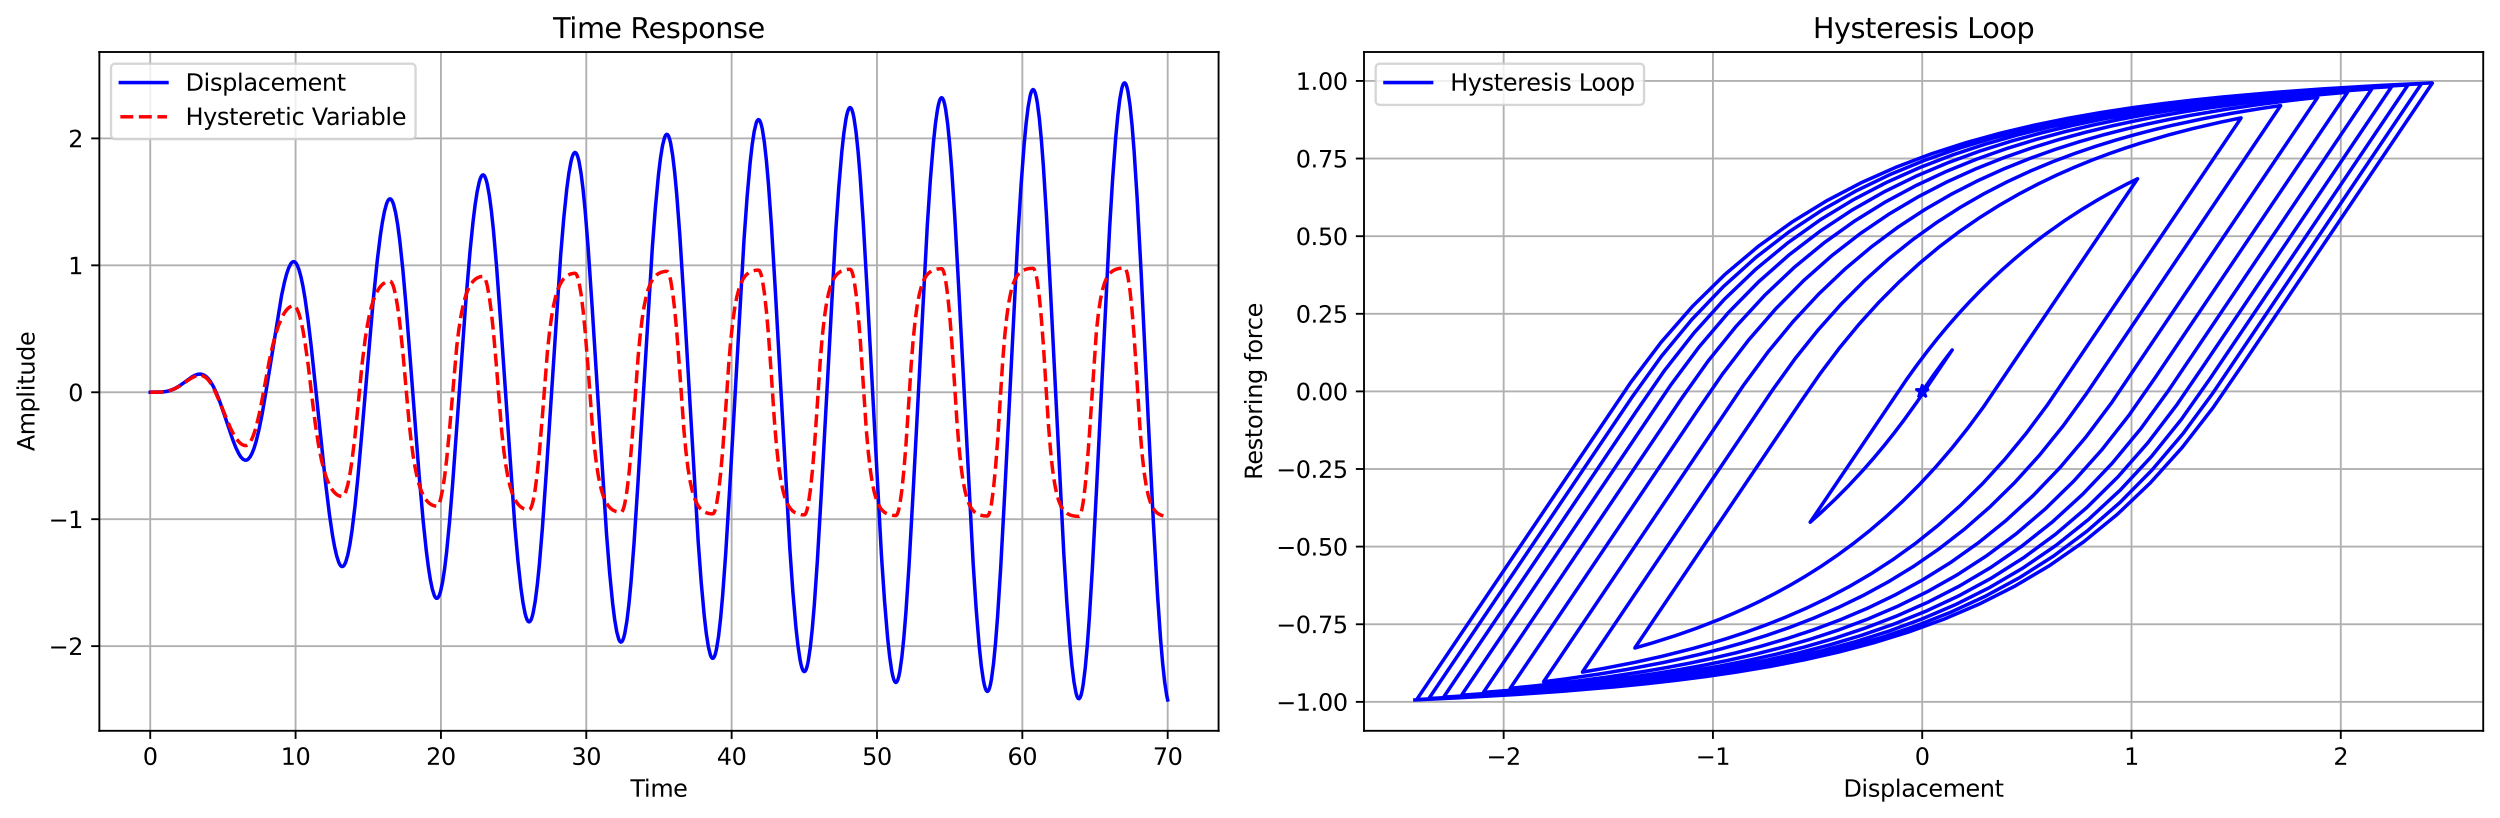 <?xml version="1.0" encoding="utf-8" standalone="no"?>
<!DOCTYPE svg PUBLIC "-//W3C//DTD SVG 1.1//EN"
  "http://www.w3.org/Graphics/SVG/1.1/DTD/svg11.dtd">
<svg xmlns:xlink="http://www.w3.org/1999/xlink" width="1072.38pt" height="351.034pt" viewBox="0 0 1072.38 351.034" xmlns="http://www.w3.org/2000/svg" version="1.1">
 <defs>
  <style type="text/css">*{stroke-linejoin: round; stroke-linecap: butt}</style>
 </defs>
 <g id="figure_1">
  <g id="patch_1">
   <path d="M 0 351.034 
L 1072.38 351.034 
L 1072.38 0 
L 0 0 
z
" style="fill: #ffffff"/>
  </g>
  <g id="axes_1">
   <g id="patch_2">
    <path d="M 42.62 313.478 
L 522.705 313.478 
L 522.705 22.318 
L 42.62 22.318 
z
" style="fill: #ffffff"/>
   </g>
   <g id="matplotlib.axis_1">
    <g id="xtick_1">
     <g id="line2d_1">
      <path d="M 64.442 313.478 
L 64.442 22.318 
" clip-path="url(#p7b11eb7cf8)" style="fill: none; stroke: #b0b0b0; stroke-width: 0.8; stroke-linecap: square"/>
     </g>
     <g id="line2d_2">
      <defs>
       <path id="ma624d414d9" d="M 0 0 
L 0 3.5 
" style="stroke: #000000; stroke-width: 0.8"/>
      </defs>
      <g>
       <use xlink:href="#ma624d414d9" x="64.442" y="313.478" style="stroke: #000000; stroke-width: 0.8"/>
      </g>
     </g>
     <g id="text_1">
      <!-- 0 -->
      <g transform="translate(61.261 328.077) scale(0.1 -0.1)">
       <defs>
        <path id="DejaVuSans-30" d="M 2034 4250 
Q 1547 4250 1301 3770 
Q 1056 3291 1056 2328 
Q 1056 1369 1301 889 
Q 1547 409 2034 409 
Q 2525 409 2770 889 
Q 3016 1369 3016 2328 
Q 3016 3291 2770 3770 
Q 2525 4250 2034 4250 
z
M 2034 4750 
Q 2819 4750 3233 4129 
Q 3647 3509 3647 2328 
Q 3647 1150 3233 529 
Q 2819 -91 2034 -91 
Q 1250 -91 836 529 
Q 422 1150 422 2328 
Q 422 3509 836 4129 
Q 1250 4750 2034 4750 
z
" transform="scale(0.016)"/>
       </defs>
       <use xlink:href="#DejaVuSans-30"/>
      </g>
     </g>
    </g>
    <g id="xtick_2">
     <g id="line2d_3">
      <path d="M 126.791 313.478 
L 126.791 22.318 
" clip-path="url(#p7b11eb7cf8)" style="fill: none; stroke: #b0b0b0; stroke-width: 0.8; stroke-linecap: square"/>
     </g>
     <g id="line2d_4">
      <g>
       <use xlink:href="#ma624d414d9" x="126.791" y="313.478" style="stroke: #000000; stroke-width: 0.8"/>
      </g>
     </g>
     <g id="text_2">
      <!-- 10 -->
      <g transform="translate(120.429 328.077) scale(0.1 -0.1)">
       <defs>
        <path id="DejaVuSans-31" d="M 794 531 
L 1825 531 
L 1825 4091 
L 703 3866 
L 703 4441 
L 1819 4666 
L 2450 4666 
L 2450 531 
L 3481 531 
L 3481 0 
L 794 0 
L 794 531 
z
" transform="scale(0.016)"/>
       </defs>
       <use xlink:href="#DejaVuSans-31"/>
       <use xlink:href="#DejaVuSans-30" x="63.623"/>
      </g>
     </g>
    </g>
    <g id="xtick_3">
     <g id="line2d_5">
      <path d="M 189.14 313.478 
L 189.14 22.318 
" clip-path="url(#p7b11eb7cf8)" style="fill: none; stroke: #b0b0b0; stroke-width: 0.8; stroke-linecap: square"/>
     </g>
     <g id="line2d_6">
      <g>
       <use xlink:href="#ma624d414d9" x="189.14" y="313.478" style="stroke: #000000; stroke-width: 0.8"/>
      </g>
     </g>
     <g id="text_3">
      <!-- 20 -->
      <g transform="translate(182.777 328.077) scale(0.1 -0.1)">
       <defs>
        <path id="DejaVuSans-32" d="M 1228 531 
L 3431 531 
L 3431 0 
L 469 0 
L 469 531 
Q 828 903 1448 1529 
Q 2069 2156 2228 2338 
Q 2531 2678 2651 2914 
Q 2772 3150 2772 3378 
Q 2772 3750 2511 3984 
Q 2250 4219 1831 4219 
Q 1534 4219 1204 4116 
Q 875 4013 500 3803 
L 500 4441 
Q 881 4594 1212 4672 
Q 1544 4750 1819 4750 
Q 2544 4750 2975 4387 
Q 3406 4025 3406 3419 
Q 3406 3131 3298 2873 
Q 3191 2616 2906 2266 
Q 2828 2175 2409 1742 
Q 1991 1309 1228 531 
z
" transform="scale(0.016)"/>
       </defs>
       <use xlink:href="#DejaVuSans-32"/>
       <use xlink:href="#DejaVuSans-30" x="63.623"/>
      </g>
     </g>
    </g>
    <g id="xtick_4">
     <g id="line2d_7">
      <path d="M 251.488 313.478 
L 251.488 22.318 
" clip-path="url(#p7b11eb7cf8)" style="fill: none; stroke: #b0b0b0; stroke-width: 0.8; stroke-linecap: square"/>
     </g>
     <g id="line2d_8">
      <g>
       <use xlink:href="#ma624d414d9" x="251.488" y="313.478" style="stroke: #000000; stroke-width: 0.8"/>
      </g>
     </g>
     <g id="text_4">
      <!-- 30 -->
      <g transform="translate(245.126 328.077) scale(0.1 -0.1)">
       <defs>
        <path id="DejaVuSans-33" d="M 2597 2516 
Q 3050 2419 3304 2112 
Q 3559 1806 3559 1356 
Q 3559 666 3084 287 
Q 2609 -91 1734 -91 
Q 1441 -91 1130 -33 
Q 819 25 488 141 
L 488 750 
Q 750 597 1062 519 
Q 1375 441 1716 441 
Q 2309 441 2620 675 
Q 2931 909 2931 1356 
Q 2931 1769 2642 2001 
Q 2353 2234 1838 2234 
L 1294 2234 
L 1294 2753 
L 1863 2753 
Q 2328 2753 2575 2939 
Q 2822 3125 2822 3475 
Q 2822 3834 2567 4026 
Q 2313 4219 1838 4219 
Q 1578 4219 1281 4162 
Q 984 4106 628 3988 
L 628 4550 
Q 988 4650 1302 4700 
Q 1616 4750 1894 4750 
Q 2613 4750 3031 4423 
Q 3450 4097 3450 3541 
Q 3450 3153 3228 2886 
Q 3006 2619 2597 2516 
z
" transform="scale(0.016)"/>
       </defs>
       <use xlink:href="#DejaVuSans-33"/>
       <use xlink:href="#DejaVuSans-30" x="63.623"/>
      </g>
     </g>
    </g>
    <g id="xtick_5">
     <g id="line2d_9">
      <path d="M 313.837 313.478 
L 313.837 22.318 
" clip-path="url(#p7b11eb7cf8)" style="fill: none; stroke: #b0b0b0; stroke-width: 0.8; stroke-linecap: square"/>
     </g>
     <g id="line2d_10">
      <g>
       <use xlink:href="#ma624d414d9" x="313.837" y="313.478" style="stroke: #000000; stroke-width: 0.8"/>
      </g>
     </g>
     <g id="text_5">
      <!-- 40 -->
      <g transform="translate(307.475 328.077) scale(0.1 -0.1)">
       <defs>
        <path id="DejaVuSans-34" d="M 2419 4116 
L 825 1625 
L 2419 1625 
L 2419 4116 
z
M 2253 4666 
L 3047 4666 
L 3047 1625 
L 3713 1625 
L 3713 1100 
L 3047 1100 
L 3047 0 
L 2419 0 
L 2419 1100 
L 313 1100 
L 313 1709 
L 2253 4666 
z
" transform="scale(0.016)"/>
       </defs>
       <use xlink:href="#DejaVuSans-34"/>
       <use xlink:href="#DejaVuSans-30" x="63.623"/>
      </g>
     </g>
    </g>
    <g id="xtick_6">
     <g id="line2d_11">
      <path d="M 376.186 313.478 
L 376.186 22.318 
" clip-path="url(#p7b11eb7cf8)" style="fill: none; stroke: #b0b0b0; stroke-width: 0.8; stroke-linecap: square"/>
     </g>
     <g id="line2d_12">
      <g>
       <use xlink:href="#ma624d414d9" x="376.186" y="313.478" style="stroke: #000000; stroke-width: 0.8"/>
      </g>
     </g>
     <g id="text_6">
      <!-- 50 -->
      <g transform="translate(369.823 328.077) scale(0.1 -0.1)">
       <defs>
        <path id="DejaVuSans-35" d="M 691 4666 
L 3169 4666 
L 3169 4134 
L 1269 4134 
L 1269 2991 
Q 1406 3038 1543 3061 
Q 1681 3084 1819 3084 
Q 2600 3084 3056 2656 
Q 3513 2228 3513 1497 
Q 3513 744 3044 326 
Q 2575 -91 1722 -91 
Q 1428 -91 1123 -41 
Q 819 9 494 109 
L 494 744 
Q 775 591 1075 516 
Q 1375 441 1709 441 
Q 2250 441 2565 725 
Q 2881 1009 2881 1497 
Q 2881 1984 2565 2268 
Q 2250 2553 1709 2553 
Q 1456 2553 1204 2497 
Q 953 2441 691 2322 
L 691 4666 
z
" transform="scale(0.016)"/>
       </defs>
       <use xlink:href="#DejaVuSans-35"/>
       <use xlink:href="#DejaVuSans-30" x="63.623"/>
      </g>
     </g>
    </g>
    <g id="xtick_7">
     <g id="line2d_13">
      <path d="M 438.535 313.478 
L 438.535 22.318 
" clip-path="url(#p7b11eb7cf8)" style="fill: none; stroke: #b0b0b0; stroke-width: 0.8; stroke-linecap: square"/>
     </g>
     <g id="line2d_14">
      <g>
       <use xlink:href="#ma624d414d9" x="438.535" y="313.478" style="stroke: #000000; stroke-width: 0.8"/>
      </g>
     </g>
     <g id="text_7">
      <!-- 60 -->
      <g transform="translate(432.172 328.077) scale(0.1 -0.1)">
       <defs>
        <path id="DejaVuSans-36" d="M 2113 2584 
Q 1688 2584 1439 2293 
Q 1191 2003 1191 1497 
Q 1191 994 1439 701 
Q 1688 409 2113 409 
Q 2538 409 2786 701 
Q 3034 994 3034 1497 
Q 3034 2003 2786 2293 
Q 2538 2584 2113 2584 
z
M 3366 4563 
L 3366 3988 
Q 3128 4100 2886 4159 
Q 2644 4219 2406 4219 
Q 1781 4219 1451 3797 
Q 1122 3375 1075 2522 
Q 1259 2794 1537 2939 
Q 1816 3084 2150 3084 
Q 2853 3084 3261 2657 
Q 3669 2231 3669 1497 
Q 3669 778 3244 343 
Q 2819 -91 2113 -91 
Q 1303 -91 875 529 
Q 447 1150 447 2328 
Q 447 3434 972 4092 
Q 1497 4750 2381 4750 
Q 2619 4750 2861 4703 
Q 3103 4656 3366 4563 
z
" transform="scale(0.016)"/>
       </defs>
       <use xlink:href="#DejaVuSans-36"/>
       <use xlink:href="#DejaVuSans-30" x="63.623"/>
      </g>
     </g>
    </g>
    <g id="xtick_8">
     <g id="line2d_15">
      <path d="M 500.883 313.478 
L 500.883 22.318 
" clip-path="url(#p7b11eb7cf8)" style="fill: none; stroke: #b0b0b0; stroke-width: 0.8; stroke-linecap: square"/>
     </g>
     <g id="line2d_16">
      <g>
       <use xlink:href="#ma624d414d9" x="500.883" y="313.478" style="stroke: #000000; stroke-width: 0.8"/>
      </g>
     </g>
     <g id="text_8">
      <!-- 70 -->
      <g transform="translate(494.521 328.077) scale(0.1 -0.1)">
       <defs>
        <path id="DejaVuSans-37" d="M 525 4666 
L 3525 4666 
L 3525 4397 
L 1831 0 
L 1172 0 
L 2766 4134 
L 525 4134 
L 525 4666 
z
" transform="scale(0.016)"/>
       </defs>
       <use xlink:href="#DejaVuSans-37"/>
       <use xlink:href="#DejaVuSans-30" x="63.623"/>
      </g>
     </g>
    </g>
    <g id="text_9">
     <!-- Time -->
     <g transform="translate(270.429 341.755) scale(0.1 -0.1)">
      <defs>
       <path id="DejaVuSans-54" d="M -19 4666 
L 3928 4666 
L 3928 4134 
L 2272 4134 
L 2272 0 
L 1638 0 
L 1638 4134 
L -19 4134 
L -19 4666 
z
" transform="scale(0.016)"/>
       <path id="DejaVuSans-69" d="M 603 3500 
L 1178 3500 
L 1178 0 
L 603 0 
L 603 3500 
z
M 603 4863 
L 1178 4863 
L 1178 4134 
L 603 4134 
L 603 4863 
z
" transform="scale(0.016)"/>
       <path id="DejaVuSans-6d" d="M 3328 2828 
Q 3544 3216 3844 3400 
Q 4144 3584 4550 3584 
Q 5097 3584 5394 3201 
Q 5691 2819 5691 2113 
L 5691 0 
L 5113 0 
L 5113 2094 
Q 5113 2597 4934 2840 
Q 4756 3084 4391 3084 
Q 3944 3084 3684 2787 
Q 3425 2491 3425 1978 
L 3425 0 
L 2847 0 
L 2847 2094 
Q 2847 2600 2669 2842 
Q 2491 3084 2119 3084 
Q 1678 3084 1418 2786 
Q 1159 2488 1159 1978 
L 1159 0 
L 581 0 
L 581 3500 
L 1159 3500 
L 1159 2956 
Q 1356 3278 1631 3431 
Q 1906 3584 2284 3584 
Q 2666 3584 2933 3390 
Q 3200 3197 3328 2828 
z
" transform="scale(0.016)"/>
       <path id="DejaVuSans-65" d="M 3597 1894 
L 3597 1613 
L 953 1613 
Q 991 1019 1311 708 
Q 1631 397 2203 397 
Q 2534 397 2845 478 
Q 3156 559 3463 722 
L 3463 178 
Q 3153 47 2828 -22 
Q 2503 -91 2169 -91 
Q 1331 -91 842 396 
Q 353 884 353 1716 
Q 353 2575 817 3079 
Q 1281 3584 2069 3584 
Q 2775 3584 3186 3129 
Q 3597 2675 3597 1894 
z
M 3022 2063 
Q 3016 2534 2758 2815 
Q 2500 3097 2075 3097 
Q 1594 3097 1305 2825 
Q 1016 2553 972 2059 
L 3022 2063 
z
" transform="scale(0.016)"/>
      </defs>
      <use xlink:href="#DejaVuSans-54"/>
      <use xlink:href="#DejaVuSans-69" x="57.959"/>
      <use xlink:href="#DejaVuSans-6d" x="85.742"/>
      <use xlink:href="#DejaVuSans-65" x="183.154"/>
     </g>
    </g>
   </g>
   <g id="matplotlib.axis_2">
    <g id="ytick_1">
     <g id="line2d_17">
      <path d="M 42.62 277.149 
L 522.705 277.149 
" clip-path="url(#p7b11eb7cf8)" style="fill: none; stroke: #b0b0b0; stroke-width: 0.8; stroke-linecap: square"/>
     </g>
     <g id="line2d_18">
      <defs>
       <path id="m12cbbb06ca" d="M 0 0 
L -3.5 0 
" style="stroke: #000000; stroke-width: 0.8"/>
      </defs>
      <g>
       <use xlink:href="#m12cbbb06ca" x="42.62" y="277.149" style="stroke: #000000; stroke-width: 0.8"/>
      </g>
     </g>
     <g id="text_10">
      <!-- −2 -->
      <g transform="translate(20.878 280.948) scale(0.1 -0.1)">
       <defs>
        <path id="DejaVuSans-2212" d="M 678 2272 
L 4684 2272 
L 4684 1741 
L 678 1741 
L 678 2272 
z
" transform="scale(0.016)"/>
       </defs>
       <use xlink:href="#DejaVuSans-2212"/>
       <use xlink:href="#DejaVuSans-32" x="83.789"/>
      </g>
     </g>
    </g>
    <g id="ytick_2">
     <g id="line2d_19">
      <path d="M 42.62 222.704 
L 522.705 222.704 
" clip-path="url(#p7b11eb7cf8)" style="fill: none; stroke: #b0b0b0; stroke-width: 0.8; stroke-linecap: square"/>
     </g>
     <g id="line2d_20">
      <g>
       <use xlink:href="#m12cbbb06ca" x="42.62" y="222.704" style="stroke: #000000; stroke-width: 0.8"/>
      </g>
     </g>
     <g id="text_11">
      <!-- −1 -->
      <g transform="translate(20.878 226.504) scale(0.1 -0.1)">
       <use xlink:href="#DejaVuSans-2212"/>
       <use xlink:href="#DejaVuSans-31" x="83.789"/>
      </g>
     </g>
    </g>
    <g id="ytick_3">
     <g id="line2d_21">
      <path d="M 42.62 168.26 
L 522.705 168.26 
" clip-path="url(#p7b11eb7cf8)" style="fill: none; stroke: #b0b0b0; stroke-width: 0.8; stroke-linecap: square"/>
     </g>
     <g id="line2d_22">
      <g>
       <use xlink:href="#m12cbbb06ca" x="42.62" y="168.26" style="stroke: #000000; stroke-width: 0.8"/>
      </g>
     </g>
     <g id="text_12">
      <!-- 0 -->
      <g transform="translate(29.258 172.059) scale(0.1 -0.1)">
       <use xlink:href="#DejaVuSans-30"/>
      </g>
     </g>
    </g>
    <g id="ytick_4">
     <g id="line2d_23">
      <path d="M 42.62 113.816 
L 522.705 113.816 
" clip-path="url(#p7b11eb7cf8)" style="fill: none; stroke: #b0b0b0; stroke-width: 0.8; stroke-linecap: square"/>
     </g>
     <g id="line2d_24">
      <g>
       <use xlink:href="#m12cbbb06ca" x="42.62" y="113.816" style="stroke: #000000; stroke-width: 0.8"/>
      </g>
     </g>
     <g id="text_13">
      <!-- 1 -->
      <g transform="translate(29.258 117.615) scale(0.1 -0.1)">
       <use xlink:href="#DejaVuSans-31"/>
      </g>
     </g>
    </g>
    <g id="ytick_5">
     <g id="line2d_25">
      <path d="M 42.62 59.371 
L 522.705 59.371 
" clip-path="url(#p7b11eb7cf8)" style="fill: none; stroke: #b0b0b0; stroke-width: 0.8; stroke-linecap: square"/>
     </g>
     <g id="line2d_26">
      <g>
       <use xlink:href="#m12cbbb06ca" x="42.62" y="59.371" style="stroke: #000000; stroke-width: 0.8"/>
      </g>
     </g>
     <g id="text_14">
      <!-- 2 -->
      <g transform="translate(29.258 63.17) scale(0.1 -0.1)">
       <use xlink:href="#DejaVuSans-32"/>
      </g>
     </g>
    </g>
    <g id="text_15">
     <!-- Amplitude -->
     <g transform="translate(14.798 193.521) rotate(-90) scale(0.1 -0.1)">
      <defs>
       <path id="DejaVuSans-41" d="M 2188 4044 
L 1331 1722 
L 3047 1722 
L 2188 4044 
z
M 1831 4666 
L 2547 4666 
L 4325 0 
L 3669 0 
L 3244 1197 
L 1141 1197 
L 716 0 
L 50 0 
L 1831 4666 
z
" transform="scale(0.016)"/>
       <path id="DejaVuSans-70" d="M 1159 525 
L 1159 -1331 
L 581 -1331 
L 581 3500 
L 1159 3500 
L 1159 2969 
Q 1341 3281 1617 3432 
Q 1894 3584 2278 3584 
Q 2916 3584 3314 3078 
Q 3713 2572 3713 1747 
Q 3713 922 3314 415 
Q 2916 -91 2278 -91 
Q 1894 -91 1617 61 
Q 1341 213 1159 525 
z
M 3116 1747 
Q 3116 2381 2855 2742 
Q 2594 3103 2138 3103 
Q 1681 3103 1420 2742 
Q 1159 2381 1159 1747 
Q 1159 1113 1420 752 
Q 1681 391 2138 391 
Q 2594 391 2855 752 
Q 3116 1113 3116 1747 
z
" transform="scale(0.016)"/>
       <path id="DejaVuSans-6c" d="M 603 4863 
L 1178 4863 
L 1178 0 
L 603 0 
L 603 4863 
z
" transform="scale(0.016)"/>
       <path id="DejaVuSans-74" d="M 1172 4494 
L 1172 3500 
L 2356 3500 
L 2356 3053 
L 1172 3053 
L 1172 1153 
Q 1172 725 1289 603 
Q 1406 481 1766 481 
L 2356 481 
L 2356 0 
L 1766 0 
Q 1100 0 847 248 
Q 594 497 594 1153 
L 594 3053 
L 172 3053 
L 172 3500 
L 594 3500 
L 594 4494 
L 1172 4494 
z
" transform="scale(0.016)"/>
       <path id="DejaVuSans-75" d="M 544 1381 
L 544 3500 
L 1119 3500 
L 1119 1403 
Q 1119 906 1312 657 
Q 1506 409 1894 409 
Q 2359 409 2629 706 
Q 2900 1003 2900 1516 
L 2900 3500 
L 3475 3500 
L 3475 0 
L 2900 0 
L 2900 538 
Q 2691 219 2414 64 
Q 2138 -91 1772 -91 
Q 1169 -91 856 284 
Q 544 659 544 1381 
z
M 1991 3584 
L 1991 3584 
z
" transform="scale(0.016)"/>
       <path id="DejaVuSans-64" d="M 2906 2969 
L 2906 4863 
L 3481 4863 
L 3481 0 
L 2906 0 
L 2906 525 
Q 2725 213 2448 61 
Q 2172 -91 1784 -91 
Q 1150 -91 751 415 
Q 353 922 353 1747 
Q 353 2572 751 3078 
Q 1150 3584 1784 3584 
Q 2172 3584 2448 3432 
Q 2725 3281 2906 2969 
z
M 947 1747 
Q 947 1113 1208 752 
Q 1469 391 1925 391 
Q 2381 391 2643 752 
Q 2906 1113 2906 1747 
Q 2906 2381 2643 2742 
Q 2381 3103 1925 3103 
Q 1469 3103 1208 2742 
Q 947 2381 947 1747 
z
" transform="scale(0.016)"/>
      </defs>
      <use xlink:href="#DejaVuSans-41"/>
      <use xlink:href="#DejaVuSans-6d" x="68.408"/>
      <use xlink:href="#DejaVuSans-70" x="165.82"/>
      <use xlink:href="#DejaVuSans-6c" x="229.297"/>
      <use xlink:href="#DejaVuSans-69" x="257.08"/>
      <use xlink:href="#DejaVuSans-74" x="284.863"/>
      <use xlink:href="#DejaVuSans-75" x="324.072"/>
      <use xlink:href="#DejaVuSans-64" x="387.451"/>
      <use xlink:href="#DejaVuSans-65" x="450.928"/>
     </g>
    </g>
   </g>
   <g id="line2d_27">
    <path d="M 64.442 168.26 
L 69.248 168.172 
L 71.432 167.894 
L 73.18 167.436 
L 74.927 166.716 
L 76.675 165.726 
L 78.859 164.189 
L 82.354 161.65 
L 83.665 160.945 
L 84.976 160.529 
L 85.849 160.464 
L 86.723 160.601 
L 87.597 160.965 
L 88.471 161.577 
L 89.344 162.451 
L 90.218 163.597 
L 91.529 165.821 
L 92.839 168.622 
L 94.15 171.924 
L 96.334 178.209 
L 99.829 188.591 
L 101.14 191.941 
L 102.451 194.662 
L 103.324 196.022 
L 104.198 196.949 
L 105.072 197.387 
L 105.509 197.407 
L 105.946 197.285 
L 106.383 197.018 
L 107.256 196.029 
L 108.13 194.417 
L 109.004 192.173 
L 109.878 189.305 
L 111.188 183.89 
L 112.499 177.285 
L 114.246 167.051 
L 120.8 126.656 
L 122.11 120.633 
L 122.984 117.392 
L 123.858 114.869 
L 124.731 113.147 
L 125.168 112.61 
L 125.605 112.3 
L 126.042 112.226 
L 126.479 112.394 
L 126.916 112.812 
L 127.353 113.484 
L 128.227 115.601 
L 129.1 118.753 
L 129.974 122.92 
L 130.848 128.053 
L 132.158 137.392 
L 133.469 148.369 
L 135.653 168.971 
L 139.585 206.576 
L 141.333 220.846 
L 142.643 229.707 
L 143.517 234.528 
L 144.391 238.361 
L 145.265 241.109 
L 145.702 242.048 
L 146.139 242.684 
L 146.575 243.007 
L 147.012 243.009 
L 147.449 242.681 
L 147.886 242.018 
L 148.323 241.017 
L 149.197 237.994 
L 150.07 233.628 
L 150.944 227.972 
L 152.255 217.277 
L 153.565 204.339 
L 155.313 184.669 
L 160.119 128.528 
L 161.866 111.402 
L 163.177 100.854 
L 164.05 95.153 
L 164.924 90.652 
L 165.798 87.457 
L 166.235 86.38 
L 166.672 85.663 
L 167.109 85.318 
L 167.546 85.352 
L 167.982 85.774 
L 168.419 86.588 
L 168.856 87.798 
L 169.73 91.4 
L 170.604 96.544 
L 171.477 103.152 
L 172.788 115.528 
L 174.099 130.329 
L 176.283 158.302 
L 179.778 203.772 
L 181.526 223.559 
L 182.836 236.028 
L 183.71 242.937 
L 184.584 248.569 
L 185.458 252.801 
L 186.331 255.527 
L 186.768 256.294 
L 187.205 256.65 
L 187.642 256.587 
L 188.079 256.095 
L 188.516 255.17 
L 188.953 253.811 
L 189.826 249.798 
L 190.7 244.102 
L 191.574 236.822 
L 192.884 223.263 
L 194.195 207.152 
L 196.379 176.983 
L 199.874 128.568 
L 201.622 107.8 
L 202.933 94.891 
L 203.806 87.848 
L 204.68 82.22 
L 205.554 78.133 
L 205.991 76.703 
L 206.428 75.7 
L 206.865 75.134 
L 207.301 75.016 
L 207.738 75.355 
L 208.175 76.157 
L 208.612 77.425 
L 209.049 79.159 
L 209.923 84.004 
L 210.796 90.62 
L 211.67 98.882 
L 212.981 113.962 
L 214.728 137.8 
L 220.845 225.678 
L 222.155 240.451 
L 223.466 252.402 
L 224.34 258.544 
L 225.213 263.062 
L 225.65 264.675 
L 226.087 265.837 
L 226.524 266.538 
L 226.961 266.766 
L 227.398 266.511 
L 227.835 265.766 
L 228.272 264.527 
L 228.708 262.794 
L 229.582 257.867 
L 230.456 251.057 
L 231.33 242.495 
L 232.64 226.788 
L 234.388 201.858 
L 240.504 109.378 
L 241.815 93.72 
L 243.125 80.999 
L 243.999 74.426 
L 244.873 69.55 
L 245.31 67.789 
L 245.747 66.5 
L 246.184 65.695 
L 246.62 65.386 
L 247.057 65.583 
L 247.494 66.294 
L 247.931 67.524 
L 248.368 69.273 
L 249.242 74.307 
L 250.115 81.323 
L 250.989 90.181 
L 252.3 106.484 
L 254.047 132.419 
L 260.164 228.99 
L 261.474 245.419 
L 262.785 258.8 
L 263.659 265.739 
L 264.532 270.911 
L 265.406 274.181 
L 265.843 275.066 
L 266.28 275.435 
L 266.717 275.275 
L 267.154 274.58 
L 267.591 273.344 
L 268.027 271.567 
L 268.901 266.409 
L 269.775 259.184 
L 270.649 250.036 
L 271.959 233.172 
L 273.707 206.315 
L 279.823 106.111 
L 281.134 89.015 
L 282.444 75.07 
L 283.318 67.825 
L 284.192 62.411 
L 285.066 58.968 
L 285.503 58.024 
L 285.939 57.616 
L 286.376 57.756 
L 286.813 58.45 
L 287.25 59.706 
L 287.687 61.522 
L 288.561 66.819 
L 289.434 74.257 
L 290.308 83.687 
L 291.619 101.084 
L 293.366 128.789 
L 299.483 232.223 
L 300.793 249.894 
L 302.104 264.317 
L 302.978 271.814 
L 303.851 277.42 
L 304.725 280.991 
L 305.162 281.974 
L 305.599 282.403 
L 306.036 282.267 
L 306.473 281.558 
L 306.91 280.27 
L 307.346 278.403 
L 308.22 272.953 
L 309.094 265.296 
L 309.968 255.586 
L 311.278 237.68 
L 313.026 209.187 
L 319.142 102.865 
L 320.453 84.696 
L 321.763 69.87 
L 322.637 62.166 
L 323.511 56.408 
L 324.385 52.746 
L 324.822 51.741 
L 325.258 51.306 
L 325.695 51.452 
L 326.132 52.188 
L 326.569 53.518 
L 327.006 55.444 
L 327.88 61.058 
L 328.753 68.939 
L 329.627 78.922 
L 330.938 97.314 
L 332.685 126.539 
L 338.802 235.441 
L 340.112 254.036 
L 341.423 269.197 
L 342.297 277.066 
L 343.17 282.936 
L 343.607 285.073 
L 344.044 286.655 
L 344.481 287.667 
L 344.918 288.094 
L 345.355 287.925 
L 345.792 287.151 
L 346.229 285.768 
L 346.665 283.775 
L 347.539 277.984 
L 348.413 269.877 
L 349.287 259.623 
L 350.597 240.763 
L 352.345 210.854 
L 358.461 99.639 
L 359.772 80.68 
L 361.082 65.241 
L 361.956 57.244 
L 362.83 51.293 
L 363.267 49.135 
L 363.704 47.546 
L 364.141 46.541 
L 364.577 46.134 
L 365.014 46.336 
L 365.451 47.157 
L 365.888 48.602 
L 366.325 50.668 
L 367.199 56.643 
L 368.072 64.979 
L 368.946 75.499 
L 370.257 94.806 
L 372.004 125.354 
L 378.121 238.635 
L 379.431 257.9 
L 380.742 273.562 
L 381.616 281.655 
L 382.489 287.654 
L 382.926 289.818 
L 383.363 291.401 
L 383.8 292.388 
L 384.237 292.764 
L 384.674 292.518 
L 385.111 291.64 
L 385.548 290.127 
L 385.984 287.98 
L 386.858 281.811 
L 387.732 273.243 
L 388.606 262.461 
L 389.916 242.721 
L 391.664 211.574 
L 397.78 96.442 
L 399.091 76.92 
L 400.401 61.082 
L 401.275 52.923 
L 402.149 46.901 
L 402.586 44.743 
L 403.023 43.177 
L 403.46 42.219 
L 403.896 41.884 
L 404.333 42.183 
L 404.77 43.124 
L 405.207 44.712 
L 405.644 46.945 
L 406.518 53.312 
L 407.391 62.113 
L 408.265 73.153 
L 409.576 93.308 
L 411.323 125.017 
L 417.44 241.796 
L 418.75 261.529 
L 420.061 277.498 
L 420.935 285.696 
L 421.808 291.715 
L 422.245 293.856 
L 422.682 295.394 
L 423.119 296.312 
L 423.556 296.597 
L 423.993 296.238 
L 424.43 295.225 
L 424.867 293.556 
L 425.303 291.233 
L 426.177 284.659 
L 427.051 275.624 
L 427.925 264.329 
L 429.235 243.773 
L 430.983 211.534 
L 436.662 100.633 
L 437.973 79.627 
L 439.283 62.2 
L 440.157 52.947 
L 441.031 45.821 
L 441.905 40.998 
L 442.342 39.497 
L 442.779 38.626 
L 443.215 38.398 
L 443.652 38.825 
L 444.089 39.915 
L 444.526 41.67 
L 444.963 44.087 
L 445.837 50.871 
L 446.71 60.141 
L 447.584 71.686 
L 448.895 92.628 
L 450.642 125.363 
L 456.322 237.51 
L 457.632 258.668 
L 458.943 276.177 
L 459.817 285.441 
L 460.691 292.542 
L 461.564 297.301 
L 462.001 298.756 
L 462.438 299.571 
L 462.875 299.734 
L 463.312 299.233 
L 463.749 298.06 
L 464.186 296.214 
L 464.622 293.699 
L 465.496 286.698 
L 466.37 277.194 
L 467.244 265.402 
L 468.554 244.085 
L 470.302 210.881 
L 475.981 97.625 
L 477.292 76.347 
L 478.603 58.789 
L 479.476 49.534 
L 480.35 42.478 
L 481.224 37.799 
L 481.661 36.398 
L 482.098 35.645 
L 482.534 35.553 
L 482.971 36.133 
L 483.408 37.393 
L 483.845 39.334 
L 484.719 45.234 
L 485.593 53.736 
L 486.466 64.656 
L 487.777 84.971 
L 489.524 117.492 
L 492.583 180.852 
L 494.767 224.573 
L 496.514 255.123 
L 497.825 274.053 
L 498.699 284.321 
L 499.573 292.454 
L 500.446 298.263 
L 500.883 300.244 
L 500.883 300.244 
" clip-path="url(#p7b11eb7cf8)" style="fill: none; stroke: #0000ff; stroke-width: 1.5; stroke-linecap: square"/>
   </g>
   <g id="line2d_28">
    <path d="M 64.442 168.26 
L 69.248 168.172 
L 71.432 167.895 
L 73.18 167.442 
L 74.927 166.738 
L 76.675 165.784 
L 79.296 164.031 
L 81.917 162.285 
L 83.228 161.597 
L 84.539 161.14 
L 85.412 161.004 
L 86.286 161.038 
L 87.16 161.286 
L 88.034 161.772 
L 88.908 162.513 
L 89.781 163.523 
L 90.655 164.804 
L 91.966 167.227 
L 93.713 171.223 
L 98.956 183.865 
L 100.266 186.382 
L 101.577 188.433 
L 102.451 189.507 
L 103.324 190.327 
L 104.198 190.873 
L 105.072 191.128 
L 105.509 191.136 
L 105.946 191.014 
L 106.383 190.747 
L 107.256 189.758 
L 108.13 188.146 
L 109.004 185.902 
L 109.878 183.034 
L 111.188 177.619 
L 112.499 171.014 
L 115.557 154.527 
L 116.868 148.611 
L 118.178 143.629 
L 119.489 139.581 
L 120.8 136.413 
L 121.673 134.751 
L 122.547 133.423 
L 123.421 132.408 
L 124.295 131.694 
L 125.168 131.275 
L 126.042 131.155 
L 126.479 131.323 
L 126.916 131.741 
L 127.353 132.413 
L 128.227 134.53 
L 129.1 137.683 
L 129.974 141.849 
L 130.848 146.982 
L 132.158 156.322 
L 133.906 171.16 
L 135.217 181.659 
L 136.527 190.291 
L 137.838 197.085 
L 138.712 200.7 
L 139.585 203.68 
L 140.459 206.109 
L 141.333 208.066 
L 142.207 209.62 
L 143.08 210.829 
L 143.954 211.739 
L 144.828 212.384 
L 145.702 212.788 
L 146.575 212.961 
L 147.012 212.929 
L 147.449 212.601 
L 147.886 211.938 
L 148.323 210.936 
L 149.197 207.913 
L 150.07 203.547 
L 150.944 197.892 
L 152.255 187.197 
L 153.565 174.259 
L 155.313 156.17 
L 156.624 145.581 
L 157.497 140.004 
L 158.371 135.466 
L 159.245 131.82 
L 160.119 128.919 
L 160.992 126.631 
L 161.866 124.843 
L 162.74 123.462 
L 163.614 122.414 
L 164.487 121.643 
L 165.361 121.108 
L 166.235 120.78 
L 167.109 120.645 
L 167.546 120.708 
L 167.982 121.13 
L 168.419 121.944 
L 168.856 123.154 
L 169.73 126.756 
L 170.604 131.9 
L 171.477 138.507 
L 172.788 150.883 
L 174.099 165.685 
L 175.409 180.525 
L 176.283 188.557 
L 177.157 195.136 
L 178.031 200.422 
L 178.904 204.61 
L 179.778 207.891 
L 180.652 210.44 
L 181.526 212.405 
L 182.399 213.906 
L 183.273 215.038 
L 184.147 215.874 
L 185.021 216.467 
L 185.894 216.855 
L 186.768 217.059 
L 187.205 217.096 
L 187.642 217.009 
L 188.079 216.517 
L 188.516 215.593 
L 188.953 214.234 
L 189.826 210.22 
L 190.7 204.524 
L 191.574 197.245 
L 192.884 183.685 
L 195.943 148.44 
L 196.816 141.362 
L 197.69 135.731 
L 198.564 131.322 
L 199.438 127.908 
L 200.311 125.289 
L 201.185 123.293 
L 202.059 121.784 
L 202.933 120.655 
L 203.806 119.825 
L 204.68 119.235 
L 205.554 118.843 
L 206.428 118.623 
L 207.301 118.575 
L 207.738 118.914 
L 208.175 119.716 
L 208.612 120.984 
L 209.049 122.718 
L 209.923 127.563 
L 210.796 134.179 
L 211.67 142.441 
L 212.981 157.52 
L 215.165 184.642 
L 216.039 192.757 
L 216.913 199.207 
L 217.786 204.238 
L 218.66 208.109 
L 219.534 211.057 
L 220.408 213.286 
L 221.281 214.96 
L 222.155 216.209 
L 223.029 217.129 
L 223.903 217.792 
L 224.777 218.252 
L 226.087 218.629 
L 226.961 218.698 
L 227.398 218.443 
L 227.835 217.698 
L 228.272 216.459 
L 228.708 214.727 
L 229.582 209.799 
L 230.456 202.989 
L 231.33 194.427 
L 232.64 178.72 
L 234.825 150.723 
L 235.698 142.516 
L 236.572 136.062 
L 237.446 131.083 
L 238.32 127.294 
L 239.193 124.44 
L 240.067 122.304 
L 240.941 120.716 
L 241.815 119.543 
L 242.688 118.684 
L 243.562 118.068 
L 244.873 117.49 
L 246.184 117.238 
L 246.62 117.219 
L 247.057 117.419 
L 247.494 118.131 
L 247.931 119.361 
L 248.368 121.109 
L 249.242 126.144 
L 250.115 133.159 
L 250.989 142.018 
L 252.3 158.321 
L 254.047 182.12 
L 254.921 191.36 
L 255.795 198.644 
L 256.669 204.257 
L 257.542 208.511 
L 258.416 211.698 
L 259.29 214.067 
L 260.164 215.817 
L 261.037 217.104 
L 261.911 218.044 
L 262.785 218.721 
L 264.096 219.375 
L 265.406 219.701 
L 266.28 219.77 
L 266.717 219.6 
L 267.154 218.905 
L 267.591 217.669 
L 268.027 215.892 
L 268.901 210.734 
L 269.775 203.509 
L 270.649 194.361 
L 271.959 177.497 
L 273.707 153.207 
L 274.581 143.957 
L 275.454 136.73 
L 276.328 131.213 
L 277.202 127.07 
L 278.076 123.994 
L 278.949 121.729 
L 279.823 120.069 
L 280.697 118.858 
L 281.571 117.98 
L 282.444 117.351 
L 283.755 116.748 
L 285.066 116.446 
L 285.939 116.382 
L 286.376 116.537 
L 286.813 117.232 
L 287.25 118.487 
L 287.687 120.304 
L 288.561 125.6 
L 289.434 133.038 
L 290.308 142.469 
L 291.619 159.865 
L 293.366 184.517 
L 294.24 193.73 
L 295.114 200.867 
L 295.988 206.27 
L 296.861 210.293 
L 297.735 213.254 
L 298.609 215.418 
L 299.483 216.992 
L 300.356 218.131 
L 301.23 218.951 
L 302.104 219.536 
L 303.415 220.094 
L 304.725 220.372 
L 305.599 220.432 
L 306.036 220.277 
L 306.473 219.568 
L 306.91 218.28 
L 307.346 216.413 
L 308.22 210.963 
L 309.094 203.305 
L 309.968 193.596 
L 311.278 175.69 
L 312.589 156.245 
L 313.463 145.94 
L 314.336 137.903 
L 315.21 131.803 
L 316.084 127.262 
L 316.958 123.927 
L 317.831 121.501 
L 318.705 119.746 
L 319.579 118.481 
L 320.453 117.573 
L 321.326 116.926 
L 322.637 116.3 
L 323.948 115.966 
L 325.258 115.851 
L 325.695 116.014 
L 326.132 116.75 
L 326.569 118.081 
L 327.006 120.007 
L 327.88 125.621 
L 328.753 133.501 
L 329.627 143.484 
L 330.938 161.876 
L 332.248 181.496 
L 333.122 191.721 
L 333.996 199.637 
L 334.87 205.601 
L 335.743 210.009 
L 336.617 213.223 
L 337.491 215.545 
L 338.365 217.214 
L 339.238 218.41 
L 340.112 219.263 
L 340.986 219.868 
L 342.297 220.45 
L 343.607 220.758 
L 344.918 220.863 
L 345.355 220.681 
L 345.792 219.907 
L 346.229 218.523 
L 346.665 216.53 
L 347.539 210.74 
L 348.413 202.632 
L 349.287 192.378 
L 350.597 173.519 
L 351.908 153.805 
L 352.782 143.69 
L 353.655 135.913 
L 354.529 130.094 
L 355.403 125.822 
L 356.277 122.728 
L 357.15 120.506 
L 358.024 118.918 
L 358.898 117.788 
L 359.772 116.985 
L 360.645 116.418 
L 361.956 115.876 
L 363.267 115.591 
L 364.577 115.496 
L 365.014 115.707 
L 365.451 116.528 
L 365.888 117.972 
L 366.325 120.039 
L 367.199 126.014 
L 368.072 134.35 
L 368.946 144.87 
L 370.257 164.177 
L 371.567 183.911 
L 372.441 193.896 
L 373.315 201.521 
L 374.189 207.19 
L 375.062 211.327 
L 375.936 214.305 
L 376.81 216.431 
L 377.684 217.942 
L 378.557 219.013 
L 379.431 219.77 
L 380.305 220.302 
L 381.616 220.807 
L 382.926 221.072 
L 384.237 221.158 
L 384.674 220.908 
L 385.111 220.03 
L 385.548 218.517 
L 385.984 216.37 
L 386.858 210.201 
L 387.732 201.634 
L 388.606 190.851 
L 389.916 171.112 
L 390.79 157.338 
L 391.664 146.193 
L 392.538 137.592 
L 393.411 131.158 
L 394.285 126.45 
L 395.159 123.06 
L 396.033 120.644 
L 396.906 118.932 
L 397.78 117.723 
L 398.654 116.871 
L 399.528 116.273 
L 400.838 115.7 
L 402.149 115.388 
L 403.896 115.25 
L 404.333 115.549 
L 404.77 116.491 
L 405.207 118.079 
L 405.644 120.311 
L 406.518 126.679 
L 407.391 135.479 
L 408.265 146.519 
L 409.576 166.674 
L 410.45 180.402 
L 411.323 191.396 
L 412.197 199.828 
L 413.071 206.101 
L 413.945 210.665 
L 414.818 213.934 
L 415.692 216.254 
L 416.566 217.889 
L 417.44 219.039 
L 418.313 219.846 
L 419.187 220.41 
L 420.498 220.948 
L 421.808 221.239 
L 423.556 221.364 
L 423.993 221.004 
L 424.43 219.991 
L 424.867 218.322 
L 425.303 215.999 
L 426.177 209.426 
L 427.051 200.391 
L 427.925 189.096 
L 429.235 168.539 
L 430.109 154.913 
L 430.983 144.086 
L 431.857 135.83 
L 432.73 129.722 
L 433.604 125.301 
L 434.478 122.149 
L 435.352 119.923 
L 436.225 118.36 
L 437.099 117.265 
L 437.973 116.5 
L 438.847 115.966 
L 440.157 115.46 
L 441.468 115.188 
L 443.215 115.082 
L 443.652 115.509 
L 444.089 116.598 
L 444.526 118.353 
L 444.963 120.77 
L 445.837 127.555 
L 446.71 136.824 
L 447.584 148.369 
L 448.895 169.302 
L 449.769 182.785 
L 450.642 193.433 
L 451.516 201.508 
L 452.39 207.451 
L 453.264 211.733 
L 454.137 214.772 
L 455.011 216.91 
L 455.885 218.405 
L 456.759 219.448 
L 457.632 220.175 
L 458.943 220.87 
L 460.254 221.262 
L 462.001 221.493 
L 462.875 221.494 
L 463.312 220.993 
L 463.749 219.82 
L 464.186 217.974 
L 464.622 215.458 
L 465.496 208.458 
L 466.37 198.954 
L 467.244 187.162 
L 470.302 142.118 
L 471.176 134.229 
L 472.049 128.451 
L 472.923 124.306 
L 473.797 121.376 
L 474.671 119.324 
L 475.544 117.893 
L 476.418 116.898 
L 477.292 116.207 
L 478.603 115.548 
L 479.913 115.178 
L 481.661 114.964 
L 482.534 114.989 
L 482.971 115.57 
L 483.408 116.83 
L 483.845 118.77 
L 484.719 124.671 
L 485.593 133.172 
L 486.466 144.092 
L 487.777 164.407 
L 489.088 185.071 
L 489.961 195.333 
L 490.835 203.035 
L 491.709 208.651 
L 492.583 212.662 
L 493.456 215.486 
L 494.33 217.458 
L 495.204 218.828 
L 496.078 219.778 
L 496.951 220.436 
L 498.262 221.062 
L 499.573 221.411 
L 500.883 221.584 
L 500.883 221.584 
" clip-path="url(#p7b11eb7cf8)" style="fill: none; stroke-dasharray: 5.55,2.4; stroke-dashoffset: 0; stroke: #ff0000; stroke-width: 1.5"/>
   </g>
   <g id="patch_3">
    <path d="M 42.62 313.478 
L 42.62 22.318 
" style="fill: none; stroke: #000000; stroke-width: 0.8; stroke-linejoin: miter; stroke-linecap: square"/>
   </g>
   <g id="patch_4">
    <path d="M 522.705 313.478 
L 522.705 22.318 
" style="fill: none; stroke: #000000; stroke-width: 0.8; stroke-linejoin: miter; stroke-linecap: square"/>
   </g>
   <g id="patch_5">
    <path d="M 42.62 313.478 
L 522.705 313.478 
" style="fill: none; stroke: #000000; stroke-width: 0.8; stroke-linejoin: miter; stroke-linecap: square"/>
   </g>
   <g id="patch_6">
    <path d="M 42.62 22.318 
L 522.705 22.318 
" style="fill: none; stroke: #000000; stroke-width: 0.8; stroke-linejoin: miter; stroke-linecap: square"/>
   </g>
   <g id="text_16">
    <!-- Time Response -->
    <g transform="translate(237.259 16.318) scale(0.12 -0.12)">
     <defs>
      <path id="DejaVuSans-20" transform="scale(0.016)"/>
      <path id="DejaVuSans-52" d="M 2841 2188 
Q 3044 2119 3236 1894 
Q 3428 1669 3622 1275 
L 4263 0 
L 3584 0 
L 2988 1197 
Q 2756 1666 2539 1819 
Q 2322 1972 1947 1972 
L 1259 1972 
L 1259 0 
L 628 0 
L 628 4666 
L 2053 4666 
Q 2853 4666 3247 4331 
Q 3641 3997 3641 3322 
Q 3641 2881 3436 2590 
Q 3231 2300 2841 2188 
z
M 1259 4147 
L 1259 2491 
L 2053 2491 
Q 2509 2491 2742 2702 
Q 2975 2913 2975 3322 
Q 2975 3731 2742 3939 
Q 2509 4147 2053 4147 
L 1259 4147 
z
" transform="scale(0.016)"/>
      <path id="DejaVuSans-73" d="M 2834 3397 
L 2834 2853 
Q 2591 2978 2328 3040 
Q 2066 3103 1784 3103 
Q 1356 3103 1142 2972 
Q 928 2841 928 2578 
Q 928 2378 1081 2264 
Q 1234 2150 1697 2047 
L 1894 2003 
Q 2506 1872 2764 1633 
Q 3022 1394 3022 966 
Q 3022 478 2636 193 
Q 2250 -91 1575 -91 
Q 1294 -91 989 -36 
Q 684 19 347 128 
L 347 722 
Q 666 556 975 473 
Q 1284 391 1588 391 
Q 1994 391 2212 530 
Q 2431 669 2431 922 
Q 2431 1156 2273 1281 
Q 2116 1406 1581 1522 
L 1381 1569 
Q 847 1681 609 1914 
Q 372 2147 372 2553 
Q 372 3047 722 3315 
Q 1072 3584 1716 3584 
Q 2034 3584 2315 3537 
Q 2597 3491 2834 3397 
z
" transform="scale(0.016)"/>
      <path id="DejaVuSans-6f" d="M 1959 3097 
Q 1497 3097 1228 2736 
Q 959 2375 959 1747 
Q 959 1119 1226 758 
Q 1494 397 1959 397 
Q 2419 397 2687 759 
Q 2956 1122 2956 1747 
Q 2956 2369 2687 2733 
Q 2419 3097 1959 3097 
z
M 1959 3584 
Q 2709 3584 3137 3096 
Q 3566 2609 3566 1747 
Q 3566 888 3137 398 
Q 2709 -91 1959 -91 
Q 1206 -91 779 398 
Q 353 888 353 1747 
Q 353 2609 779 3096 
Q 1206 3584 1959 3584 
z
" transform="scale(0.016)"/>
      <path id="DejaVuSans-6e" d="M 3513 2113 
L 3513 0 
L 2938 0 
L 2938 2094 
Q 2938 2591 2744 2837 
Q 2550 3084 2163 3084 
Q 1697 3084 1428 2787 
Q 1159 2491 1159 1978 
L 1159 0 
L 581 0 
L 581 3500 
L 1159 3500 
L 1159 2956 
Q 1366 3272 1645 3428 
Q 1925 3584 2291 3584 
Q 2894 3584 3203 3211 
Q 3513 2838 3513 2113 
z
" transform="scale(0.016)"/>
     </defs>
     <use xlink:href="#DejaVuSans-54"/>
     <use xlink:href="#DejaVuSans-69" x="57.959"/>
     <use xlink:href="#DejaVuSans-6d" x="85.742"/>
     <use xlink:href="#DejaVuSans-65" x="183.154"/>
     <use xlink:href="#DejaVuSans-20" x="244.678"/>
     <use xlink:href="#DejaVuSans-52" x="276.465"/>
     <use xlink:href="#DejaVuSans-65" x="341.447"/>
     <use xlink:href="#DejaVuSans-73" x="402.971"/>
     <use xlink:href="#DejaVuSans-70" x="455.07"/>
     <use xlink:href="#DejaVuSans-6f" x="518.547"/>
     <use xlink:href="#DejaVuSans-6e" x="579.729"/>
     <use xlink:href="#DejaVuSans-73" x="643.107"/>
     <use xlink:href="#DejaVuSans-65" x="695.207"/>
    </g>
   </g>
   <g id="legend_1">
    <g id="patch_7">
     <path d="M 49.62 59.674 
L 176.247 59.674 
Q 178.247 59.674 178.247 57.674 
L 178.247 29.318 
Q 178.247 27.318 176.247 27.318 
L 49.62 27.318 
Q 47.62 27.318 47.62 29.318 
L 47.62 57.674 
Q 47.62 59.674 49.62 59.674 
z
" style="fill: #ffffff; opacity: 0.8; stroke: #cccccc; stroke-linejoin: miter"/>
    </g>
    <g id="line2d_29">
     <path d="M 51.62 35.417 
L 61.62 35.417 
L 71.62 35.417 
" style="fill: none; stroke: #0000ff; stroke-width: 1.5; stroke-linecap: square"/>
    </g>
    <g id="text_17">
     <!-- Displacement -->
     <g transform="translate(79.62 38.917) scale(0.1 -0.1)">
      <defs>
       <path id="DejaVuSans-44" d="M 1259 4147 
L 1259 519 
L 2022 519 
Q 2988 519 3436 956 
Q 3884 1394 3884 2338 
Q 3884 3275 3436 3711 
Q 2988 4147 2022 4147 
L 1259 4147 
z
M 628 4666 
L 1925 4666 
Q 3281 4666 3915 4102 
Q 4550 3538 4550 2338 
Q 4550 1131 3912 565 
Q 3275 0 1925 0 
L 628 0 
L 628 4666 
z
" transform="scale(0.016)"/>
       <path id="DejaVuSans-61" d="M 2194 1759 
Q 1497 1759 1228 1600 
Q 959 1441 959 1056 
Q 959 750 1161 570 
Q 1363 391 1709 391 
Q 2188 391 2477 730 
Q 2766 1069 2766 1631 
L 2766 1759 
L 2194 1759 
z
M 3341 1997 
L 3341 0 
L 2766 0 
L 2766 531 
Q 2569 213 2275 61 
Q 1981 -91 1556 -91 
Q 1019 -91 701 211 
Q 384 513 384 1019 
Q 384 1609 779 1909 
Q 1175 2209 1959 2209 
L 2766 2209 
L 2766 2266 
Q 2766 2663 2505 2880 
Q 2244 3097 1772 3097 
Q 1472 3097 1187 3025 
Q 903 2953 641 2809 
L 641 3341 
Q 956 3463 1253 3523 
Q 1550 3584 1831 3584 
Q 2591 3584 2966 3190 
Q 3341 2797 3341 1997 
z
" transform="scale(0.016)"/>
       <path id="DejaVuSans-63" d="M 3122 3366 
L 3122 2828 
Q 2878 2963 2633 3030 
Q 2388 3097 2138 3097 
Q 1578 3097 1268 2742 
Q 959 2388 959 1747 
Q 959 1106 1268 751 
Q 1578 397 2138 397 
Q 2388 397 2633 464 
Q 2878 531 3122 666 
L 3122 134 
Q 2881 22 2623 -34 
Q 2366 -91 2075 -91 
Q 1284 -91 818 406 
Q 353 903 353 1747 
Q 353 2603 823 3093 
Q 1294 3584 2113 3584 
Q 2378 3584 2631 3529 
Q 2884 3475 3122 3366 
z
" transform="scale(0.016)"/>
      </defs>
      <use xlink:href="#DejaVuSans-44"/>
      <use xlink:href="#DejaVuSans-69" x="77.002"/>
      <use xlink:href="#DejaVuSans-73" x="104.785"/>
      <use xlink:href="#DejaVuSans-70" x="156.885"/>
      <use xlink:href="#DejaVuSans-6c" x="220.361"/>
      <use xlink:href="#DejaVuSans-61" x="248.145"/>
      <use xlink:href="#DejaVuSans-63" x="309.424"/>
      <use xlink:href="#DejaVuSans-65" x="364.404"/>
      <use xlink:href="#DejaVuSans-6d" x="425.928"/>
      <use xlink:href="#DejaVuSans-65" x="523.34"/>
      <use xlink:href="#DejaVuSans-6e" x="584.863"/>
      <use xlink:href="#DejaVuSans-74" x="648.242"/>
     </g>
    </g>
    <g id="line2d_30">
     <path d="M 51.62 50.095 
L 61.62 50.095 
L 71.62 50.095 
" style="fill: none; stroke-dasharray: 5.55,2.4; stroke-dashoffset: 0; stroke: #ff0000; stroke-width: 1.5"/>
    </g>
    <g id="text_18">
     <!-- Hysteretic Variable -->
     <g transform="translate(79.62 53.595) scale(0.1 -0.1)">
      <defs>
       <path id="DejaVuSans-48" d="M 628 4666 
L 1259 4666 
L 1259 2753 
L 3553 2753 
L 3553 4666 
L 4184 4666 
L 4184 0 
L 3553 0 
L 3553 2222 
L 1259 2222 
L 1259 0 
L 628 0 
L 628 4666 
z
" transform="scale(0.016)"/>
       <path id="DejaVuSans-79" d="M 2059 -325 
Q 1816 -950 1584 -1140 
Q 1353 -1331 966 -1331 
L 506 -1331 
L 506 -850 
L 844 -850 
Q 1081 -850 1212 -737 
Q 1344 -625 1503 -206 
L 1606 56 
L 191 3500 
L 800 3500 
L 1894 763 
L 2988 3500 
L 3597 3500 
L 2059 -325 
z
" transform="scale(0.016)"/>
       <path id="DejaVuSans-72" d="M 2631 2963 
Q 2534 3019 2420 3045 
Q 2306 3072 2169 3072 
Q 1681 3072 1420 2755 
Q 1159 2438 1159 1844 
L 1159 0 
L 581 0 
L 581 3500 
L 1159 3500 
L 1159 2956 
Q 1341 3275 1631 3429 
Q 1922 3584 2338 3584 
Q 2397 3584 2469 3576 
Q 2541 3569 2628 3553 
L 2631 2963 
z
" transform="scale(0.016)"/>
       <path id="DejaVuSans-56" d="M 1831 0 
L 50 4666 
L 709 4666 
L 2188 738 
L 3669 4666 
L 4325 4666 
L 2547 0 
L 1831 0 
z
" transform="scale(0.016)"/>
       <path id="DejaVuSans-62" d="M 3116 1747 
Q 3116 2381 2855 2742 
Q 2594 3103 2138 3103 
Q 1681 3103 1420 2742 
Q 1159 2381 1159 1747 
Q 1159 1113 1420 752 
Q 1681 391 2138 391 
Q 2594 391 2855 752 
Q 3116 1113 3116 1747 
z
M 1159 2969 
Q 1341 3281 1617 3432 
Q 1894 3584 2278 3584 
Q 2916 3584 3314 3078 
Q 3713 2572 3713 1747 
Q 3713 922 3314 415 
Q 2916 -91 2278 -91 
Q 1894 -91 1617 61 
Q 1341 213 1159 525 
L 1159 0 
L 581 0 
L 581 4863 
L 1159 4863 
L 1159 2969 
z
" transform="scale(0.016)"/>
      </defs>
      <use xlink:href="#DejaVuSans-48"/>
      <use xlink:href="#DejaVuSans-79" x="75.195"/>
      <use xlink:href="#DejaVuSans-73" x="134.375"/>
      <use xlink:href="#DejaVuSans-74" x="186.475"/>
      <use xlink:href="#DejaVuSans-65" x="225.684"/>
      <use xlink:href="#DejaVuSans-72" x="287.207"/>
      <use xlink:href="#DejaVuSans-65" x="326.07"/>
      <use xlink:href="#DejaVuSans-74" x="387.594"/>
      <use xlink:href="#DejaVuSans-69" x="426.803"/>
      <use xlink:href="#DejaVuSans-63" x="454.586"/>
      <use xlink:href="#DejaVuSans-20" x="509.566"/>
      <use xlink:href="#DejaVuSans-56" x="541.354"/>
      <use xlink:href="#DejaVuSans-61" x="602.012"/>
      <use xlink:href="#DejaVuSans-72" x="663.291"/>
      <use xlink:href="#DejaVuSans-69" x="704.404"/>
      <use xlink:href="#DejaVuSans-61" x="732.188"/>
      <use xlink:href="#DejaVuSans-62" x="793.467"/>
      <use xlink:href="#DejaVuSans-6c" x="856.943"/>
      <use xlink:href="#DejaVuSans-65" x="884.727"/>
     </g>
    </g>
   </g>
  </g>
  <g id="axes_2">
   <g id="patch_8">
    <path d="M 585.095 313.478 
L 1065.18 313.478 
L 1065.18 22.318 
L 585.095 22.318 
z
" style="fill: #ffffff"/>
   </g>
   <g id="matplotlib.axis_3">
    <g id="xtick_9">
     <g id="line2d_31">
      <path d="M 644.998 313.478 
L 644.998 22.318 
" clip-path="url(#p4548a60167)" style="fill: none; stroke: #b0b0b0; stroke-width: 0.8; stroke-linecap: square"/>
     </g>
     <g id="line2d_32">
      <g>
       <use xlink:href="#ma624d414d9" x="644.998" y="313.478" style="stroke: #000000; stroke-width: 0.8"/>
      </g>
     </g>
     <g id="text_19">
      <!-- −2 -->
      <g transform="translate(637.627 328.077) scale(0.1 -0.1)">
       <use xlink:href="#DejaVuSans-2212"/>
       <use xlink:href="#DejaVuSans-32" x="83.789"/>
      </g>
     </g>
    </g>
    <g id="xtick_10">
     <g id="line2d_33">
      <path d="M 734.769 313.478 
L 734.769 22.318 
" clip-path="url(#p4548a60167)" style="fill: none; stroke: #b0b0b0; stroke-width: 0.8; stroke-linecap: square"/>
     </g>
     <g id="line2d_34">
      <g>
       <use xlink:href="#ma624d414d9" x="734.769" y="313.478" style="stroke: #000000; stroke-width: 0.8"/>
      </g>
     </g>
     <g id="text_20">
      <!-- −1 -->
      <g transform="translate(727.398 328.077) scale(0.1 -0.1)">
       <use xlink:href="#DejaVuSans-2212"/>
       <use xlink:href="#DejaVuSans-31" x="83.789"/>
      </g>
     </g>
    </g>
    <g id="xtick_11">
     <g id="line2d_35">
      <path d="M 824.541 313.478 
L 824.541 22.318 
" clip-path="url(#p4548a60167)" style="fill: none; stroke: #b0b0b0; stroke-width: 0.8; stroke-linecap: square"/>
     </g>
     <g id="line2d_36">
      <g>
       <use xlink:href="#ma624d414d9" x="824.541" y="313.478" style="stroke: #000000; stroke-width: 0.8"/>
      </g>
     </g>
     <g id="text_21">
      <!-- 0 -->
      <g transform="translate(821.36 328.077) scale(0.1 -0.1)">
       <use xlink:href="#DejaVuSans-30"/>
      </g>
     </g>
    </g>
    <g id="xtick_12">
     <g id="line2d_37">
      <path d="M 914.313 313.478 
L 914.313 22.318 
" clip-path="url(#p4548a60167)" style="fill: none; stroke: #b0b0b0; stroke-width: 0.8; stroke-linecap: square"/>
     </g>
     <g id="line2d_38">
      <g>
       <use xlink:href="#ma624d414d9" x="914.313" y="313.478" style="stroke: #000000; stroke-width: 0.8"/>
      </g>
     </g>
     <g id="text_22">
      <!-- 1 -->
      <g transform="translate(911.132 328.077) scale(0.1 -0.1)">
       <use xlink:href="#DejaVuSans-31"/>
      </g>
     </g>
    </g>
    <g id="xtick_13">
     <g id="line2d_39">
      <path d="M 1004.085 313.478 
L 1004.085 22.318 
" clip-path="url(#p4548a60167)" style="fill: none; stroke: #b0b0b0; stroke-width: 0.8; stroke-linecap: square"/>
     </g>
     <g id="line2d_40">
      <g>
       <use xlink:href="#ma624d414d9" x="1004.085" y="313.478" style="stroke: #000000; stroke-width: 0.8"/>
      </g>
     </g>
     <g id="text_23">
      <!-- 2 -->
      <g transform="translate(1000.903 328.077) scale(0.1 -0.1)">
       <use xlink:href="#DejaVuSans-32"/>
      </g>
     </g>
    </g>
    <g id="text_24">
     <!-- Displacement -->
     <g transform="translate(790.765 341.755) scale(0.1 -0.1)">
      <use xlink:href="#DejaVuSans-44"/>
      <use xlink:href="#DejaVuSans-69" x="77.002"/>
      <use xlink:href="#DejaVuSans-73" x="104.785"/>
      <use xlink:href="#DejaVuSans-70" x="156.885"/>
      <use xlink:href="#DejaVuSans-6c" x="220.361"/>
      <use xlink:href="#DejaVuSans-61" x="248.145"/>
      <use xlink:href="#DejaVuSans-63" x="309.424"/>
      <use xlink:href="#DejaVuSans-65" x="364.404"/>
      <use xlink:href="#DejaVuSans-6d" x="425.928"/>
      <use xlink:href="#DejaVuSans-65" x="523.34"/>
      <use xlink:href="#DejaVuSans-6e" x="584.863"/>
      <use xlink:href="#DejaVuSans-74" x="648.242"/>
     </g>
    </g>
   </g>
   <g id="matplotlib.axis_4">
    <g id="ytick_6">
     <g id="line2d_41">
      <path d="M 585.095 301.061 
L 1065.18 301.061 
" clip-path="url(#p4548a60167)" style="fill: none; stroke: #b0b0b0; stroke-width: 0.8; stroke-linecap: square"/>
     </g>
     <g id="line2d_42">
      <g>
       <use xlink:href="#m12cbbb06ca" x="585.095" y="301.061" style="stroke: #000000; stroke-width: 0.8"/>
      </g>
     </g>
     <g id="text_25">
      <!-- −1.00 -->
      <g transform="translate(547.45 304.86) scale(0.1 -0.1)">
       <defs>
        <path id="DejaVuSans-2e" d="M 684 794 
L 1344 794 
L 1344 0 
L 684 0 
L 684 794 
z
" transform="scale(0.016)"/>
       </defs>
       <use xlink:href="#DejaVuSans-2212"/>
       <use xlink:href="#DejaVuSans-31" x="83.789"/>
       <use xlink:href="#DejaVuSans-2e" x="147.412"/>
       <use xlink:href="#DejaVuSans-30" x="179.199"/>
       <use xlink:href="#DejaVuSans-30" x="242.822"/>
      </g>
     </g>
    </g>
    <g id="ytick_7">
     <g id="line2d_43">
      <path d="M 585.095 267.769 
L 1065.18 267.769 
" clip-path="url(#p4548a60167)" style="fill: none; stroke: #b0b0b0; stroke-width: 0.8; stroke-linecap: square"/>
     </g>
     <g id="line2d_44">
      <g>
       <use xlink:href="#m12cbbb06ca" x="585.095" y="267.769" style="stroke: #000000; stroke-width: 0.8"/>
      </g>
     </g>
     <g id="text_26">
      <!-- −0.75 -->
      <g transform="translate(547.45 271.568) scale(0.1 -0.1)">
       <use xlink:href="#DejaVuSans-2212"/>
       <use xlink:href="#DejaVuSans-30" x="83.789"/>
       <use xlink:href="#DejaVuSans-2e" x="147.412"/>
       <use xlink:href="#DejaVuSans-37" x="179.199"/>
       <use xlink:href="#DejaVuSans-35" x="242.822"/>
      </g>
     </g>
    </g>
    <g id="ytick_8">
     <g id="line2d_45">
      <path d="M 585.095 234.476 
L 1065.18 234.476 
" clip-path="url(#p4548a60167)" style="fill: none; stroke: #b0b0b0; stroke-width: 0.8; stroke-linecap: square"/>
     </g>
     <g id="line2d_46">
      <g>
       <use xlink:href="#m12cbbb06ca" x="585.095" y="234.476" style="stroke: #000000; stroke-width: 0.8"/>
      </g>
     </g>
     <g id="text_27">
      <!-- −0.50 -->
      <g transform="translate(547.45 238.275) scale(0.1 -0.1)">
       <use xlink:href="#DejaVuSans-2212"/>
       <use xlink:href="#DejaVuSans-30" x="83.789"/>
       <use xlink:href="#DejaVuSans-2e" x="147.412"/>
       <use xlink:href="#DejaVuSans-35" x="179.199"/>
       <use xlink:href="#DejaVuSans-30" x="242.822"/>
      </g>
     </g>
    </g>
    <g id="ytick_9">
     <g id="line2d_47">
      <path d="M 585.095 201.184 
L 1065.18 201.184 
" clip-path="url(#p4548a60167)" style="fill: none; stroke: #b0b0b0; stroke-width: 0.8; stroke-linecap: square"/>
     </g>
     <g id="line2d_48">
      <g>
       <use xlink:href="#m12cbbb06ca" x="585.095" y="201.184" style="stroke: #000000; stroke-width: 0.8"/>
      </g>
     </g>
     <g id="text_28">
      <!-- −0.25 -->
      <g transform="translate(547.45 204.983) scale(0.1 -0.1)">
       <use xlink:href="#DejaVuSans-2212"/>
       <use xlink:href="#DejaVuSans-30" x="83.789"/>
       <use xlink:href="#DejaVuSans-2e" x="147.412"/>
       <use xlink:href="#DejaVuSans-32" x="179.199"/>
       <use xlink:href="#DejaVuSans-35" x="242.822"/>
      </g>
     </g>
    </g>
    <g id="ytick_10">
     <g id="line2d_49">
      <path d="M 585.095 167.892 
L 1065.18 167.892 
" clip-path="url(#p4548a60167)" style="fill: none; stroke: #b0b0b0; stroke-width: 0.8; stroke-linecap: square"/>
     </g>
     <g id="line2d_50">
      <g>
       <use xlink:href="#m12cbbb06ca" x="585.095" y="167.892" style="stroke: #000000; stroke-width: 0.8"/>
      </g>
     </g>
     <g id="text_29">
      <!-- 0.00 -->
      <g transform="translate(555.83 171.691) scale(0.1 -0.1)">
       <use xlink:href="#DejaVuSans-30"/>
       <use xlink:href="#DejaVuSans-2e" x="63.623"/>
       <use xlink:href="#DejaVuSans-30" x="95.41"/>
       <use xlink:href="#DejaVuSans-30" x="159.033"/>
      </g>
     </g>
    </g>
    <g id="ytick_11">
     <g id="line2d_51">
      <path d="M 585.095 134.599 
L 1065.18 134.599 
" clip-path="url(#p4548a60167)" style="fill: none; stroke: #b0b0b0; stroke-width: 0.8; stroke-linecap: square"/>
     </g>
     <g id="line2d_52">
      <g>
       <use xlink:href="#m12cbbb06ca" x="585.095" y="134.599" style="stroke: #000000; stroke-width: 0.8"/>
      </g>
     </g>
     <g id="text_30">
      <!-- 0.25 -->
      <g transform="translate(555.83 138.399) scale(0.1 -0.1)">
       <use xlink:href="#DejaVuSans-30"/>
       <use xlink:href="#DejaVuSans-2e" x="63.623"/>
       <use xlink:href="#DejaVuSans-32" x="95.41"/>
       <use xlink:href="#DejaVuSans-35" x="159.033"/>
      </g>
     </g>
    </g>
    <g id="ytick_12">
     <g id="line2d_53">
      <path d="M 585.095 101.307 
L 1065.18 101.307 
" clip-path="url(#p4548a60167)" style="fill: none; stroke: #b0b0b0; stroke-width: 0.8; stroke-linecap: square"/>
     </g>
     <g id="line2d_54">
      <g>
       <use xlink:href="#m12cbbb06ca" x="585.095" y="101.307" style="stroke: #000000; stroke-width: 0.8"/>
      </g>
     </g>
     <g id="text_31">
      <!-- 0.50 -->
      <g transform="translate(555.83 105.106) scale(0.1 -0.1)">
       <use xlink:href="#DejaVuSans-30"/>
       <use xlink:href="#DejaVuSans-2e" x="63.623"/>
       <use xlink:href="#DejaVuSans-35" x="95.41"/>
       <use xlink:href="#DejaVuSans-30" x="159.033"/>
      </g>
     </g>
    </g>
    <g id="ytick_13">
     <g id="line2d_55">
      <path d="M 585.095 68.015 
L 1065.18 68.015 
" clip-path="url(#p4548a60167)" style="fill: none; stroke: #b0b0b0; stroke-width: 0.8; stroke-linecap: square"/>
     </g>
     <g id="line2d_56">
      <g>
       <use xlink:href="#m12cbbb06ca" x="585.095" y="68.015" style="stroke: #000000; stroke-width: 0.8"/>
      </g>
     </g>
     <g id="text_32">
      <!-- 0.75 -->
      <g transform="translate(555.83 71.814) scale(0.1 -0.1)">
       <use xlink:href="#DejaVuSans-30"/>
       <use xlink:href="#DejaVuSans-2e" x="63.623"/>
       <use xlink:href="#DejaVuSans-37" x="95.41"/>
       <use xlink:href="#DejaVuSans-35" x="159.033"/>
      </g>
     </g>
    </g>
    <g id="ytick_14">
     <g id="line2d_57">
      <path d="M 585.095 34.723 
L 1065.18 34.723 
" clip-path="url(#p4548a60167)" style="fill: none; stroke: #b0b0b0; stroke-width: 0.8; stroke-linecap: square"/>
     </g>
     <g id="line2d_58">
      <g>
       <use xlink:href="#m12cbbb06ca" x="585.095" y="34.723" style="stroke: #000000; stroke-width: 0.8"/>
      </g>
     </g>
     <g id="text_33">
      <!-- 1.00 -->
      <g transform="translate(555.83 38.522) scale(0.1 -0.1)">
       <use xlink:href="#DejaVuSans-31"/>
       <use xlink:href="#DejaVuSans-2e" x="63.623"/>
       <use xlink:href="#DejaVuSans-30" x="95.41"/>
       <use xlink:href="#DejaVuSans-30" x="159.033"/>
      </g>
     </g>
    </g>
    <g id="text_34">
     <!-- Restoring force -->
     <g transform="translate(541.37 205.813) rotate(-90) scale(0.1 -0.1)">
      <defs>
       <path id="DejaVuSans-67" d="M 2906 1791 
Q 2906 2416 2648 2759 
Q 2391 3103 1925 3103 
Q 1463 3103 1205 2759 
Q 947 2416 947 1791 
Q 947 1169 1205 825 
Q 1463 481 1925 481 
Q 2391 481 2648 825 
Q 2906 1169 2906 1791 
z
M 3481 434 
Q 3481 -459 3084 -895 
Q 2688 -1331 1869 -1331 
Q 1566 -1331 1297 -1286 
Q 1028 -1241 775 -1147 
L 775 -588 
Q 1028 -725 1275 -790 
Q 1522 -856 1778 -856 
Q 2344 -856 2625 -561 
Q 2906 -266 2906 331 
L 2906 616 
Q 2728 306 2450 153 
Q 2172 0 1784 0 
Q 1141 0 747 490 
Q 353 981 353 1791 
Q 353 2603 747 3093 
Q 1141 3584 1784 3584 
Q 2172 3584 2450 3431 
Q 2728 3278 2906 2969 
L 2906 3500 
L 3481 3500 
L 3481 434 
z
" transform="scale(0.016)"/>
       <path id="DejaVuSans-66" d="M 2375 4863 
L 2375 4384 
L 1825 4384 
Q 1516 4384 1395 4259 
Q 1275 4134 1275 3809 
L 1275 3500 
L 2222 3500 
L 2222 3053 
L 1275 3053 
L 1275 0 
L 697 0 
L 697 3053 
L 147 3053 
L 147 3500 
L 697 3500 
L 697 3744 
Q 697 4328 969 4595 
Q 1241 4863 1831 4863 
L 2375 4863 
z
" transform="scale(0.016)"/>
      </defs>
      <use xlink:href="#DejaVuSans-52"/>
      <use xlink:href="#DejaVuSans-65" x="64.982"/>
      <use xlink:href="#DejaVuSans-73" x="126.506"/>
      <use xlink:href="#DejaVuSans-74" x="178.605"/>
      <use xlink:href="#DejaVuSans-6f" x="217.814"/>
      <use xlink:href="#DejaVuSans-72" x="278.996"/>
      <use xlink:href="#DejaVuSans-69" x="320.109"/>
      <use xlink:href="#DejaVuSans-6e" x="347.893"/>
      <use xlink:href="#DejaVuSans-67" x="411.271"/>
      <use xlink:href="#DejaVuSans-20" x="474.748"/>
      <use xlink:href="#DejaVuSans-66" x="506.535"/>
      <use xlink:href="#DejaVuSans-6f" x="541.74"/>
      <use xlink:href="#DejaVuSans-72" x="602.922"/>
      <use xlink:href="#DejaVuSans-63" x="641.785"/>
      <use xlink:href="#DejaVuSans-65" x="696.766"/>
     </g>
    </g>
   </g>
   <g id="line2d_59">
    <path d="M 824.541 167.892 
L 829.191 161.168 
L 833.969 154.608 
L 837.396 150.113 
L 836.919 150.821 
L 822.213 172.553 
L 816.534 180.435 
L 812.422 185.842 
L 808.136 191.224 
L 803.758 196.464 
L 799.381 201.459 
L 793.028 208.292 
L 787.238 214.118 
L 781.008 219.988 
L 776.482 223.998 
L 817.821 162.781 
L 822.119 156.798 
L 826.535 150.937 
L 831.05 145.234 
L 835.644 139.715 
L 840.296 134.403 
L 844.984 129.317 
L 849.69 124.469 
L 854.391 119.869 
L 859.068 115.522 
L 863.699 111.432 
L 868.265 107.598 
L 872.744 104.018 
L 877.116 100.688 
L 885.461 94.758 
L 893.14 89.757 
L 899.998 85.631 
L 905.884 82.327 
L 912.575 78.817 
L 916.935 76.67 
L 850.839 174.525 
L 844.159 183.574 
L 837.332 192.159 
L 830.391 200.252 
L 823.368 207.835 
L 816.293 214.905 
L 809.198 221.466 
L 802.111 227.529 
L 795.063 233.111 
L 788.08 238.232 
L 781.193 242.916 
L 774.426 247.188 
L 767.808 251.073 
L 761.363 254.598 
L 755.119 257.786 
L 749.1 260.662 
L 743.33 263.249 
L 737.834 265.569 
L 727.758 269.481 
L 719.055 272.538 
L 708.954 275.748 
L 701.293 277.964 
L 701.29 277.885 
L 772.816 171.781 
L 780.84 160.157 
L 789.077 149.211 
L 797.485 139.017 
L 806.02 129.588 
L 814.643 120.92 
L 823.313 112.992 
L 831.992 105.774 
L 840.644 99.23 
L 849.233 93.317 
L 857.724 87.99 
L 866.084 83.204 
L 874.28 78.914 
L 882.281 75.078 
L 890.054 71.655 
L 897.572 68.606 
L 904.803 65.895 
L 911.719 63.492 
L 918.292 61.366 
L 930.301 57.844 
L 940.621 55.154 
L 952.507 52.396 
L 961.302 50.563 
L 961.246 50.716 
L 878.269 173.637 
L 869.199 185.812 
L 859.925 197.066 
L 850.496 207.389 
L 840.96 216.798 
L 831.363 225.324 
L 821.749 233.013 
L 812.16 239.918 
L 802.638 246.097 
L 793.222 251.609 
L 783.95 256.514 
L 774.86 260.869 
L 765.987 264.727 
L 757.367 268.139 
L 749.034 271.151 
L 741.021 273.806 
L 733.36 276.142 
L 726.082 278.192 
L 712.8 281.552 
L 701.408 284.085 
L 688.333 286.646 
L 678.797 288.31 
L 678.902 288.098 
L 760.413 167.193 
L 769.962 153.914 
L 779.766 141.66 
L 789.767 130.447 
L 799.915 120.263 
L 810.157 111.07 
L 820.446 102.818 
L 830.733 95.444 
L 840.973 88.88 
L 851.122 83.056 
L 861.139 77.903 
L 870.982 73.355 
L 880.611 69.348 
L 889.988 65.824 
L 899.074 62.73 
L 907.834 60.018 
L 916.231 57.643 
L 924.231 55.568 
L 931.801 53.758 
L 945.516 50.821 
L 957.13 48.639 
L 970.11 46.487 
L 978.288 45.298 
L 895.108 168.677 
L 885.079 182.568 
L 874.766 195.338 
L 864.229 206.973 
L 853.523 217.493 
L 842.703 226.943 
L 831.821 235.382 
L 820.928 242.885 
L 810.071 249.527 
L 799.298 255.388 
L 788.654 260.546 
L 778.182 265.074 
L 767.926 269.042 
L 757.926 272.513 
L 748.224 275.547 
L 738.857 278.194 
L 729.866 280.501 
L 721.286 282.509 
L 713.155 284.253 
L 698.377 287.072 
L 685.801 289.158 
L 671.602 291.216 
L 662.118 292.437 
L 747.852 165.311 
L 758.345 151.023 
L 769.142 137.945 
L 780.183 126.085 
L 791.408 115.414 
L 802.76 105.877 
L 814.185 97.402 
L 825.629 89.908 
L 837.042 83.307 
L 848.375 77.513 
L 859.581 72.441 
L 870.612 68.009 
L 881.425 64.145 
L 891.975 60.781 
L 902.22 57.854 
L 912.118 55.311 
L 921.629 53.103 
L 930.714 51.189 
L 939.332 49.532 
L 955.025 46.864 
L 968.423 44.898 
L 983.646 42.96 
L 994.167 41.779 
L 987.758 51.294 
L 905.796 172.735 
L 894.878 187.302 
L 883.638 200.577 
L 872.14 212.562 
L 860.446 223.295 
L 848.615 232.843 
L 836.704 241.286 
L 824.767 248.717 
L 812.858 255.231 
L 801.027 260.923 
L 789.324 265.882 
L 777.797 270.194 
L 766.493 273.939 
L 755.457 277.185 
L 744.735 279.998 
L 734.37 282.432 
L 724.405 284.538 
L 714.881 286.358 
L 705.838 287.929 
L 689.353 290.448 
L 675.252 292.298 
L 659.168 294.119 
L 647.824 295.244 
L 649.233 293.129 
L 727.94 176.374 
L 738.844 160.497 
L 750.151 145.753 
L 761.793 132.372 
L 773.704 120.343 
L 785.82 109.616 
L 798.082 100.116 
L 810.429 91.752 
L 822.805 84.422 
L 835.157 78.025 
L 847.43 72.459 
L 859.575 67.63 
L 871.54 63.447 
L 883.278 59.831 
L 894.74 56.706 
L 905.881 54.009 
L 916.654 51.682 
L 927.016 49.676 
L 936.924 47.947 
L 946.334 46.458 
L 963.499 44.078 
L 978.2 42.337 
L 995.002 40.626 
L 1006.978 39.562 
L 1005.603 41.641 
L 924.545 161.883 
L 913.297 178.04 
L 901.633 192.879 
L 889.624 206.293 
L 877.338 218.303 
L 864.839 228.969 
L 852.19 238.378 
L 839.452 246.629 
L 826.682 253.83 
L 813.936 260.09 
L 801.268 265.515 
L 788.732 270.206 
L 776.379 274.253 
L 764.259 277.74 
L 752.421 280.743 
L 740.913 283.327 
L 729.782 285.549 
L 719.075 287.46 
L 708.836 289.103 
L 699.109 290.515 
L 681.361 292.765 
L 666.156 294.406 
L 648.767 296.015 
L 636.334 297.017 
L 636.558 296.64 
L 721.147 171.159 
L 732.717 154.846 
L 744.71 139.982 
L 757.057 126.597 
L 769.687 114.658 
L 782.534 104.095 
L 795.535 94.813 
L 808.627 86.703 
L 821.753 79.651 
L 834.853 73.543 
L 847.873 68.268 
L 860.759 63.723 
L 873.457 59.814 
L 885.917 56.456 
L 898.087 53.574 
L 909.918 51.1 
L 921.361 48.978 
L 932.37 47.158 
L 942.897 45.596 
L 952.897 44.257 
L 971.144 42.127 
L 986.774 40.577 
L 1004.64 39.062 
L 1017.383 38.121 
L 1017.143 38.521 
L 930.16 167.548 
L 918.291 183.899 
L 905.991 198.734 
L 893.334 212.045 
L 880.389 223.874 
L 867.224 234.303 
L 853.904 243.435 
L 840.492 251.386 
L 827.047 258.277 
L 813.628 264.226 
L 800.292 269.347 
L 787.095 273.746 
L 774.09 277.518 
L 761.331 280.749 
L 748.869 283.516 
L 736.755 285.884 
L 725.038 287.911 
L 713.768 289.647 
L 702.993 291.133 
L 683.108 293.494 
L 665.742 295.217 
L 645.134 296.932 
L 626.95 298.202 
L 628.505 295.863 
L 716.63 165.207 
L 728.779 148.882 
L 741.363 134.123 
L 754.309 120.928 
L 767.544 109.24 
L 781 98.97 
L 794.612 90.008 
L 808.315 82.229 
L 822.05 75.509 
L 835.755 69.725 
L 849.374 64.76 
L 862.85 60.507 
L 876.128 56.87 
L 889.153 53.762 
L 901.873 51.107 
L 914.236 48.84 
L 926.191 46.902 
L 937.688 45.247 
L 948.678 43.831 
L 968.949 41.586 
L 986.637 39.951 
L 1007.593 38.329 
L 1025.912 37.136 
L 1024.224 39.661 
L 945.657 156.209 
L 933.76 173.643 
L 921.348 189.899 
L 908.499 204.545 
L 895.287 217.596 
L 881.785 229.119 
L 868.063 239.212 
L 854.185 247.993 
L 840.217 255.591 
L 826.222 262.137 
L 812.258 267.756 
L 798.386 272.566 
L 784.662 276.675 
L 771.142 280.182 
L 757.882 283.171 
L 744.935 285.72 
L 732.355 287.893 
L 720.194 289.746 
L 708.502 291.327 
L 697.33 292.678 
L 676.736 294.816 
L 658.786 296.37 
L 637.567 297.909 
L 619.25 299.029 
L 627.139 287.318 
L 701.764 176.618 
L 713.907 159.046 
L 726.566 142.897 
L 739.663 128.396 
L 753.122 115.515 
L 766.871 104.178 
L 780.839 94.278 
L 794.96 85.688 
L 809.168 78.276 
L 823.401 71.908 
L 837.598 66.456 
L 851.698 61.8 
L 865.644 57.83 
L 879.378 54.451 
L 892.846 51.575 
L 905.991 49.128 
L 918.76 47.045 
L 931.1 45.271 
L 942.959 43.759 
L 954.286 42.469 
L 975.149 40.43 
L 993.309 38.95 
L 1014.717 37.487 
L 1032.919 36.436 
L 948.127 162.218 
L 935.752 179.824 
L 922.861 195.834 
L 909.532 210.166 
L 895.843 222.857 
L 881.866 233.995 
L 867.673 243.695 
L 853.33 252.087 
L 838.903 259.31 
L 824.456 265.501 
L 810.051 270.789 
L 795.747 275.296 
L 781.605 279.129 
L 767.68 282.387 
L 754.031 285.154 
L 740.713 287.506 
L 727.781 289.504 
L 715.289 291.204 
L 703.289 292.652 
L 691.833 293.885 
L 670.753 295.833 
L 652.433 297.245 
L 630.905 298.638 
L 612.929 299.622 
L 700.03 170.415 
L 712.627 152.881 
L 725.738 137.037 
L 739.284 122.898 
L 753.187 110.413 
L 767.375 99.487 
L 781.776 89.997 
L 796.323 81.807 
L 810.949 74.774 
L 825.59 68.761 
L 840.184 63.635 
L 854.67 59.275 
L 868.988 55.574 
L 883.079 52.433 
L 896.888 49.769 
L 910.356 47.509 
L 923.428 45.591 
L 936.05 43.96 
L 948.168 42.573 
L 959.73 41.392 
L 980.983 39.529 
L 999.42 38.18 
L 1021.01 36.85 
L 1038.667 35.943 
L 949.248 168.564 
L 936.442 185.946 
L 923.124 201.602 
L 909.375 215.533 
L 895.272 227.799 
L 880.889 238.506 
L 866.297 247.782 
L 851.564 255.769 
L 836.758 262.612 
L 821.941 268.451 
L 807.179 273.419 
L 792.531 277.636 
L 778.058 281.211 
L 763.82 284.239 
L 749.874 286.805 
L 736.278 288.978 
L 723.087 290.822 
L 710.357 292.387 
L 698.143 293.718 
L 675.469 295.815 
L 655.473 297.334 
L 631.324 298.849 
L 608.026 300.051 
L 607.758 300.013 
L 699.515 164.027 
L 712.521 146.824 
L 726.035 131.376 
L 739.974 117.669 
L 754.264 105.632 
L 768.829 95.152 
L 783.597 86.094 
L 798.5 78.311 
L 813.472 71.657 
L 828.446 65.991 
L 843.36 61.178 
L 858.153 57.1 
L 872.762 53.647 
L 887.129 50.727 
L 901.194 48.256 
L 914.9 46.164 
L 928.19 44.391 
L 941.009 42.887 
L 953.301 41.609 
L 976.094 39.597 
L 996.157 38.14 
L 1020.305 36.689 
L 1043.207 35.553 
L 1043.358 35.65 
L 961.874 156.525 
L 949.263 174.919 
L 936.067 191.924 
L 922.369 207.149 
L 908.25 220.621 
L 893.787 232.422 
L 879.055 242.672 
L 864.124 251.512 
L 849.065 259.091 
L 833.945 265.558 
L 818.828 271.057 
L 803.778 275.718 
L 788.859 279.663 
L 774.13 282.998 
L 759.653 285.816 
L 745.486 288.198 
L 731.688 290.213 
L 718.316 291.919 
L 705.427 293.365 
L 693.075 294.594 
L 670.199 296.527 
L 650.103 297.926 
L 626.006 299.317 
L 606.917 300.244 
L 606.917 300.244 
" clip-path="url(#p4548a60167)" style="fill: none; stroke: #0000ff; stroke-width: 1.5; stroke-linecap: square"/>
   </g>
   <g id="line2d_60">
    <defs>
     <path id="m44d8683f5f" d="M 0 -3 
L -0.674 -0.927 
L -2.853 -0.927 
L -1.09 0.354 
L -1.763 2.427 
L -0 1.146 
L 1.763 2.427 
L 1.09 0.354 
L 2.853 -0.927 
L 0.674 -0.927 
z
" style="stroke: #0000ff; stroke-linejoin: bevel"/>
    </defs>
    <g clip-path="url(#p4548a60167)">
     <use xlink:href="#m44d8683f5f" x="824.541" y="167.892" style="fill: #0000ff; stroke: #0000ff; stroke-linejoin: bevel"/>
    </g>
   </g>
   <g id="patch_9">
    <path d="M 585.095 313.478 
L 585.095 22.318 
" style="fill: none; stroke: #000000; stroke-width: 0.8; stroke-linejoin: miter; stroke-linecap: square"/>
   </g>
   <g id="patch_10">
    <path d="M 1065.18 313.478 
L 1065.18 22.318 
" style="fill: none; stroke: #000000; stroke-width: 0.8; stroke-linejoin: miter; stroke-linecap: square"/>
   </g>
   <g id="patch_11">
    <path d="M 585.095 313.478 
L 1065.18 313.478 
" style="fill: none; stroke: #000000; stroke-width: 0.8; stroke-linejoin: miter; stroke-linecap: square"/>
   </g>
   <g id="patch_12">
    <path d="M 585.095 22.318 
L 1065.18 22.318 
" style="fill: none; stroke: #000000; stroke-width: 0.8; stroke-linejoin: miter; stroke-linecap: square"/>
   </g>
   <g id="text_35">
    <!-- Hysteresis Loop -->
    <g transform="translate(777.667 16.318) scale(0.12 -0.12)">
     <defs>
      <path id="DejaVuSans-4c" d="M 628 4666 
L 1259 4666 
L 1259 531 
L 3531 531 
L 3531 0 
L 628 0 
L 628 4666 
z
" transform="scale(0.016)"/>
     </defs>
     <use xlink:href="#DejaVuSans-48"/>
     <use xlink:href="#DejaVuSans-79" x="75.195"/>
     <use xlink:href="#DejaVuSans-73" x="134.375"/>
     <use xlink:href="#DejaVuSans-74" x="186.475"/>
     <use xlink:href="#DejaVuSans-65" x="225.684"/>
     <use xlink:href="#DejaVuSans-72" x="287.207"/>
     <use xlink:href="#DejaVuSans-65" x="326.07"/>
     <use xlink:href="#DejaVuSans-73" x="387.594"/>
     <use xlink:href="#DejaVuSans-69" x="439.693"/>
     <use xlink:href="#DejaVuSans-73" x="467.477"/>
     <use xlink:href="#DejaVuSans-20" x="519.576"/>
     <use xlink:href="#DejaVuSans-4c" x="551.363"/>
     <use xlink:href="#DejaVuSans-6f" x="605.326"/>
     <use xlink:href="#DejaVuSans-6f" x="666.508"/>
     <use xlink:href="#DejaVuSans-70" x="727.689"/>
    </g>
   </g>
   <g id="legend_2">
    <g id="patch_13">
     <path d="M 592.095 44.996 
L 703.214 44.996 
Q 705.214 44.996 705.214 42.996 
L 705.214 29.318 
Q 705.214 27.318 703.214 27.318 
L 592.095 27.318 
Q 590.095 27.318 590.095 29.318 
L 590.095 42.996 
Q 590.095 44.996 592.095 44.996 
z
" style="fill: #ffffff; opacity: 0.8; stroke: #cccccc; stroke-linejoin: miter"/>
    </g>
    <g id="line2d_61">
     <path d="M 594.095 35.417 
L 604.095 35.417 
L 614.095 35.417 
" style="fill: none; stroke: #0000ff; stroke-width: 1.5; stroke-linecap: square"/>
    </g>
    <g id="text_36">
     <!-- Hysteresis Loop -->
     <g transform="translate(622.095 38.917) scale(0.1 -0.1)">
      <use xlink:href="#DejaVuSans-48"/>
      <use xlink:href="#DejaVuSans-79" x="75.195"/>
      <use xlink:href="#DejaVuSans-73" x="134.375"/>
      <use xlink:href="#DejaVuSans-74" x="186.475"/>
      <use xlink:href="#DejaVuSans-65" x="225.684"/>
      <use xlink:href="#DejaVuSans-72" x="287.207"/>
      <use xlink:href="#DejaVuSans-65" x="326.07"/>
      <use xlink:href="#DejaVuSans-73" x="387.594"/>
      <use xlink:href="#DejaVuSans-69" x="439.693"/>
      <use xlink:href="#DejaVuSans-73" x="467.477"/>
      <use xlink:href="#DejaVuSans-20" x="519.576"/>
      <use xlink:href="#DejaVuSans-4c" x="551.363"/>
      <use xlink:href="#DejaVuSans-6f" x="605.326"/>
      <use xlink:href="#DejaVuSans-6f" x="666.508"/>
      <use xlink:href="#DejaVuSans-70" x="727.689"/>
     </g>
    </g>
   </g>
  </g>
 </g>
 <defs>
  <clipPath id="p7b11eb7cf8">
   <rect x="42.62" y="22.318" width="480.085" height="291.16"/>
  </clipPath>
  <clipPath id="p4548a60167">
   <rect x="585.095" y="22.318" width="480.085" height="291.16"/>
  </clipPath>
 </defs>
</svg>
